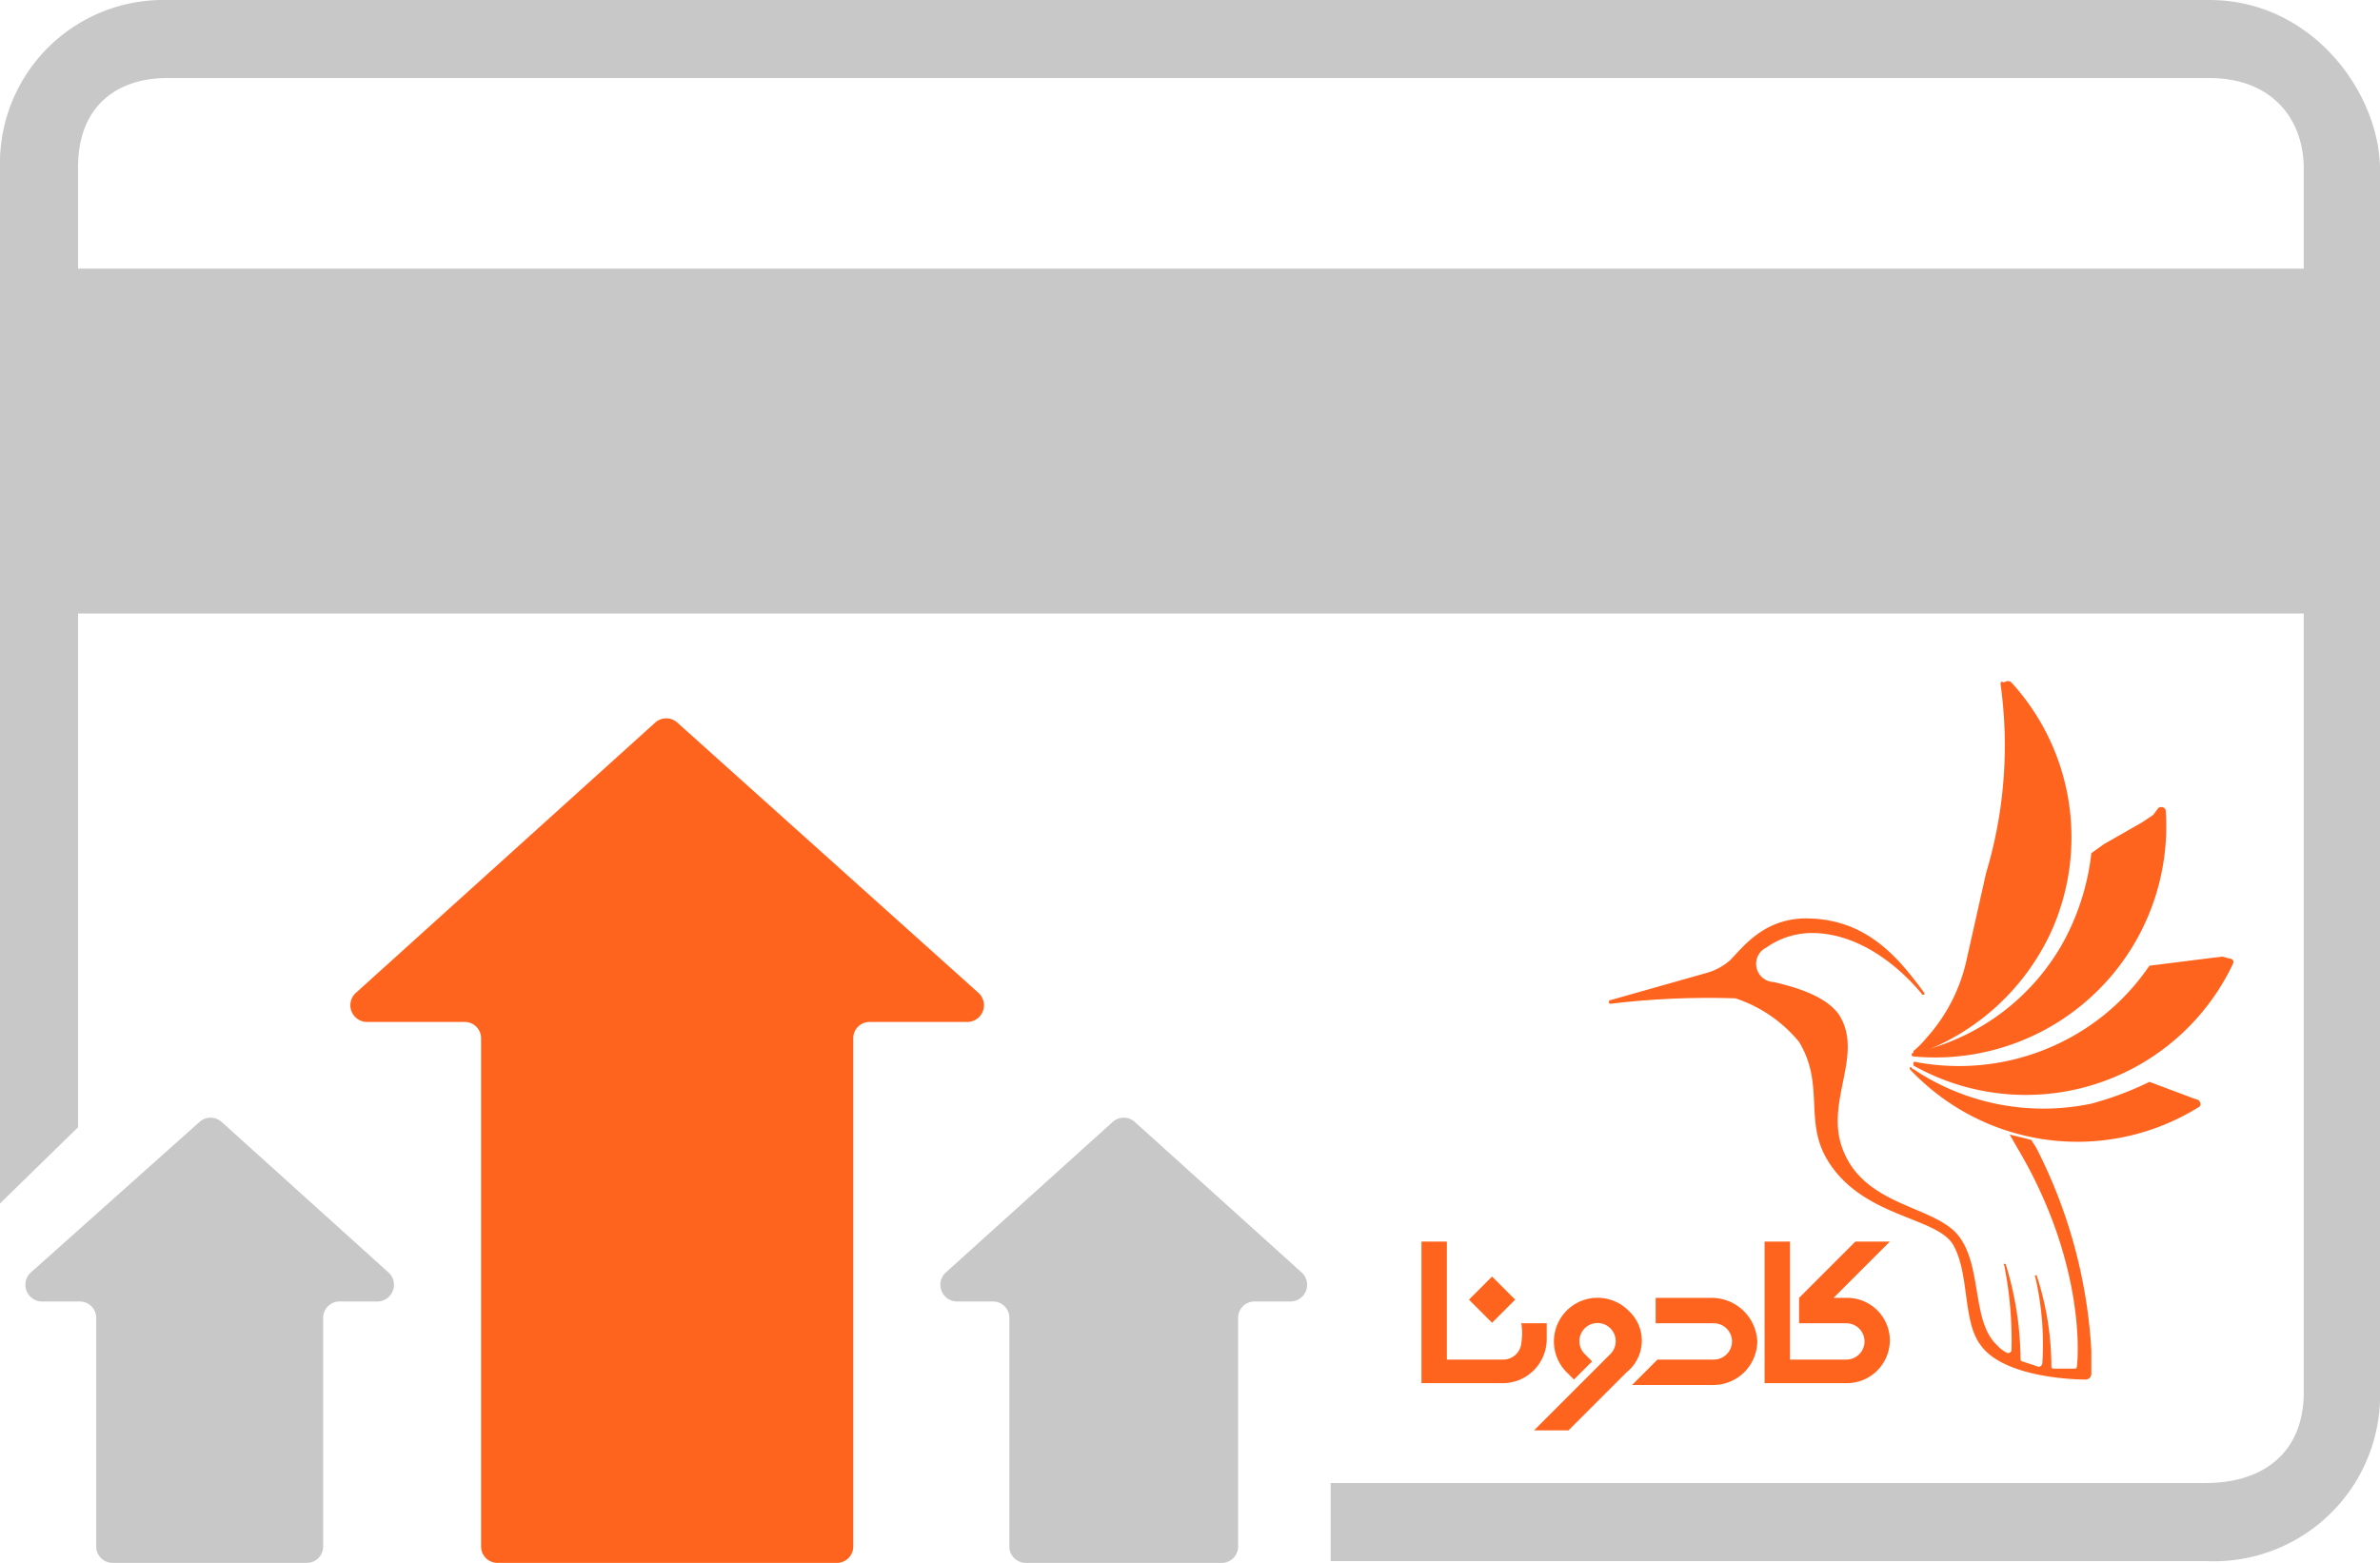 <svg id="Layer_1" data-name="Layer 1" xmlns="http://www.w3.org/2000/svg" viewBox="0 0 131.1 86.1"><path d="M110.2,75.1" transform="translate(-11.7 -2.9)" fill="#ff641e"/><path d="M101.4,75.1A2.4,2.4,0,0,0,98,78.5l.4.4,1-1-.4-.4a1,1,0,1,1,1.4,0h0l-4.2,4.2h1.9l3.2-3.2h0A2.23,2.23,0,0,0,101.4,75.1Z" transform="translate(-11.7 -2.9)" fill="#ff641e"/><rect x="92.99" y="73.6" width="1.8" height="1.8" transform="translate(-36.88 85.31) rotate(-45)" fill="#ff641e"/><path d="M115.8,76.7a2.35,2.35,0,0,0-2.4-2.3h-.7l3.1-3.1h-1.9l-3.1,3.1h0v1.4h2.6a1,1,0,0,1,1,1.1,1,1,0,0,1-1,.9h-3.1V71.3h-1.4v7.8h4.5A2.37,2.37,0,0,0,115.8,76.7Z" transform="translate(-11.7 -2.9)" fill="#ff641e"/><path d="M106,74.4h-3.1v1.4h3.2a1,1,0,0,1,1,1.1,1,1,0,0,1-1,.9H103l-1.4,1.4h4.5a2.43,2.43,0,0,0,2.4-2.4A2.52,2.52,0,0,0,106,74.4Z" transform="translate(-11.7 -2.9)" fill="#ff641e"/><path d="M96.9,76.7v-.9H95.5a3.38,3.38,0,0,1,0,1.1,1,1,0,0,1-1,.9H91.4V71.3H90v7.8h4.5A2.43,2.43,0,0,0,96.9,76.7Z" transform="translate(-11.7 -2.9)" fill="#ff641e"/><path d="M132.5,63.4l-.8-.3-.8-.3-.8-.3a17.55,17.55,0,0,1-3.2,1.2,12.87,12.87,0,0,1-9.8-1.9.1.1,0,0,1-.1-.1h-.1v.1a12.65,12.65,0,0,0,15.9,2.1c.2-.1.1-.3,0-.4Z" transform="translate(-11.7 -2.9)" fill="#ff641e"/><path d="M134.1,55.6l-.8.1-.8.1-.8.1-.8.1-.8.1a12.6,12.6,0,0,1-3,3.1,12.77,12.77,0,0,1-9.9,2.2c-.1,0-.1,0-.1.1h0v.1A12.63,12.63,0,0,0,134.7,56c.1-.2-.1-.3-.2-.3Z" transform="translate(-11.7 -2.9)" fill="#ff641e"/><path d="M130.3,47.8l-.6.4-.7.4-.7.4-.7.4-.7.5a13.3,13.3,0,0,1-1.6,5,12.39,12.39,0,0,1-8.2,6,.1.1,0,0,0-.1.1h0a.1.1,0,0,0,.1.1A12.73,12.73,0,0,0,131,47.6c0-.2-.2-.3-.4-.2Z" transform="translate(-11.7 -2.9)" fill="#ff641e"/><path d="M121.9,40.6h0a24.41,24.41,0,0,1-.8,10.4L120,55.9a9.45,9.45,0,0,1-2.2,4.2,4.62,4.62,0,0,1-.7.7v.1h0a.1.1,0,0,0,.1.1,12.84,12.84,0,0,0,7.5-6.8,12.65,12.65,0,0,0-2.2-13.7.3.3,0,0,0-.4,0h0C121.9,40.4,121.9,40.5,121.9,40.6Z" transform="translate(-11.7 -2.9)" fill="#ff641e"/><path d="M123.9,66.2c-.1-.2-.2-.3-.3-.5l-1.2-.3.4.7c3.7,6.2,3.4,11.4,3.3,12.1a.1.1,0,0,1-.1.1h-1.2a.1.1,0,0,1-.1-.1,16.3,16.3,0,0,0-.8-5c0-.1-.2,0-.1,0a16.48,16.48,0,0,1,.4,4.8.22.22,0,0,1-.2.2l-.9-.3c-.1,0-.1-.1-.1-.2a18.18,18.18,0,0,0-.8-5.1c0-.1-.2-.1-.1,0a21.09,21.09,0,0,1,.4,4.7.19.19,0,0,1-.3.1,1.76,1.76,0,0,1-.5-.4c-1.4-1.3-.8-4.3-2.1-6s-5.2-1.6-6.4-4.8c-1-2.6,1.2-5.2-.2-7.4-.7-1-2.3-1.5-3.6-1.8a1,1,0,0,1-.4-1.9,4.36,4.36,0,0,1,2.5-.8c2.5,0,4.7,1.7,6.1,3.4h.1v-.1c-1.4-1.9-3.1-4-6.3-4.1-2.5-.1-3.7,1.6-4.4,2.3a3.29,3.29,0,0,1-1.3.7L100.4,58c-.1,0-.1.2,0,.2a45,45,0,0,1,6.9-.3,7.62,7.62,0,0,1,3.5,2.4c1.4,2.3.3,4.3,1.5,6.4,1.9,3.3,6.1,3.2,7,4.8s.5,4.2,1.5,5.5c1.2,1.7,4.8,1.9,5.8,1.9a.32.32,0,0,0,.3-.3V77.3A27.89,27.89,0,0,0,123.9,66.2Z" transform="translate(-11.7 -2.9)" fill="#ff641e"/><path d="M39.1,89H57.8a.9.9,0,0,0,.9-.9v-28a.9.9,0,0,1,.9-.9H65a.92.92,0,0,0,.6-1.6L49,42.7a.91.91,0,0,0-1.2,0L31.3,57.6a.92.92,0,0,0,.6,1.6h5.4a.9.9,0,0,1,.9.9v28A.9.9,0,0,0,39.1,89Z" transform="translate(-11.7 -2.9)" fill="#ff641e"/><path d="M68.2,89H79a.9.9,0,0,0,.9-.9V75.5a.9.9,0,0,1,.9-.9h2a.92.92,0,0,0,.6-1.6l-9.2-8.3a.91.91,0,0,0-1.2,0L63.8,73a.92.92,0,0,0,.6,1.6h2a.9.9,0,0,1,.9.9V88.1A.9.9,0,0,0,68.2,89Z" transform="translate(-11.7 -2.9)" fill="#c8c8c8"/><path d="M17.9,89H28.6a.9.9,0,0,0,.9-.9V75.5a.9.9,0,0,1,.9-.9h2.1a.92.92,0,0,0,.6-1.6l-9.2-8.3a.91.91,0,0,0-1.2,0L13.4,73a.92.92,0,0,0,.6,1.6h2.1a.9.9,0,0,1,.9.9V88.1A.9.9,0,0,0,17.9,89Z" transform="translate(-11.7 -2.9)" fill="#c8c8c8"/><path d="M133.4,2.9H20.9a9,9,0,0,0-9.2,9.2V69.2L16,65V36.7H138.6V79.6c0,3.3-2.2,5-5.4,5H85v4.3h48.2a9.16,9.16,0,0,0,9.6-9.5V12.1C142.7,7.9,139,2.9,133.4,2.9ZM16,17.7V12.1c0-3.4,2.2-4.9,4.9-4.9H133.4c3.4,0,5.2,2.2,5.2,5v5.5Z" transform="translate(-11.7 -2.9)" fill="#c8c8c8"/></svg>